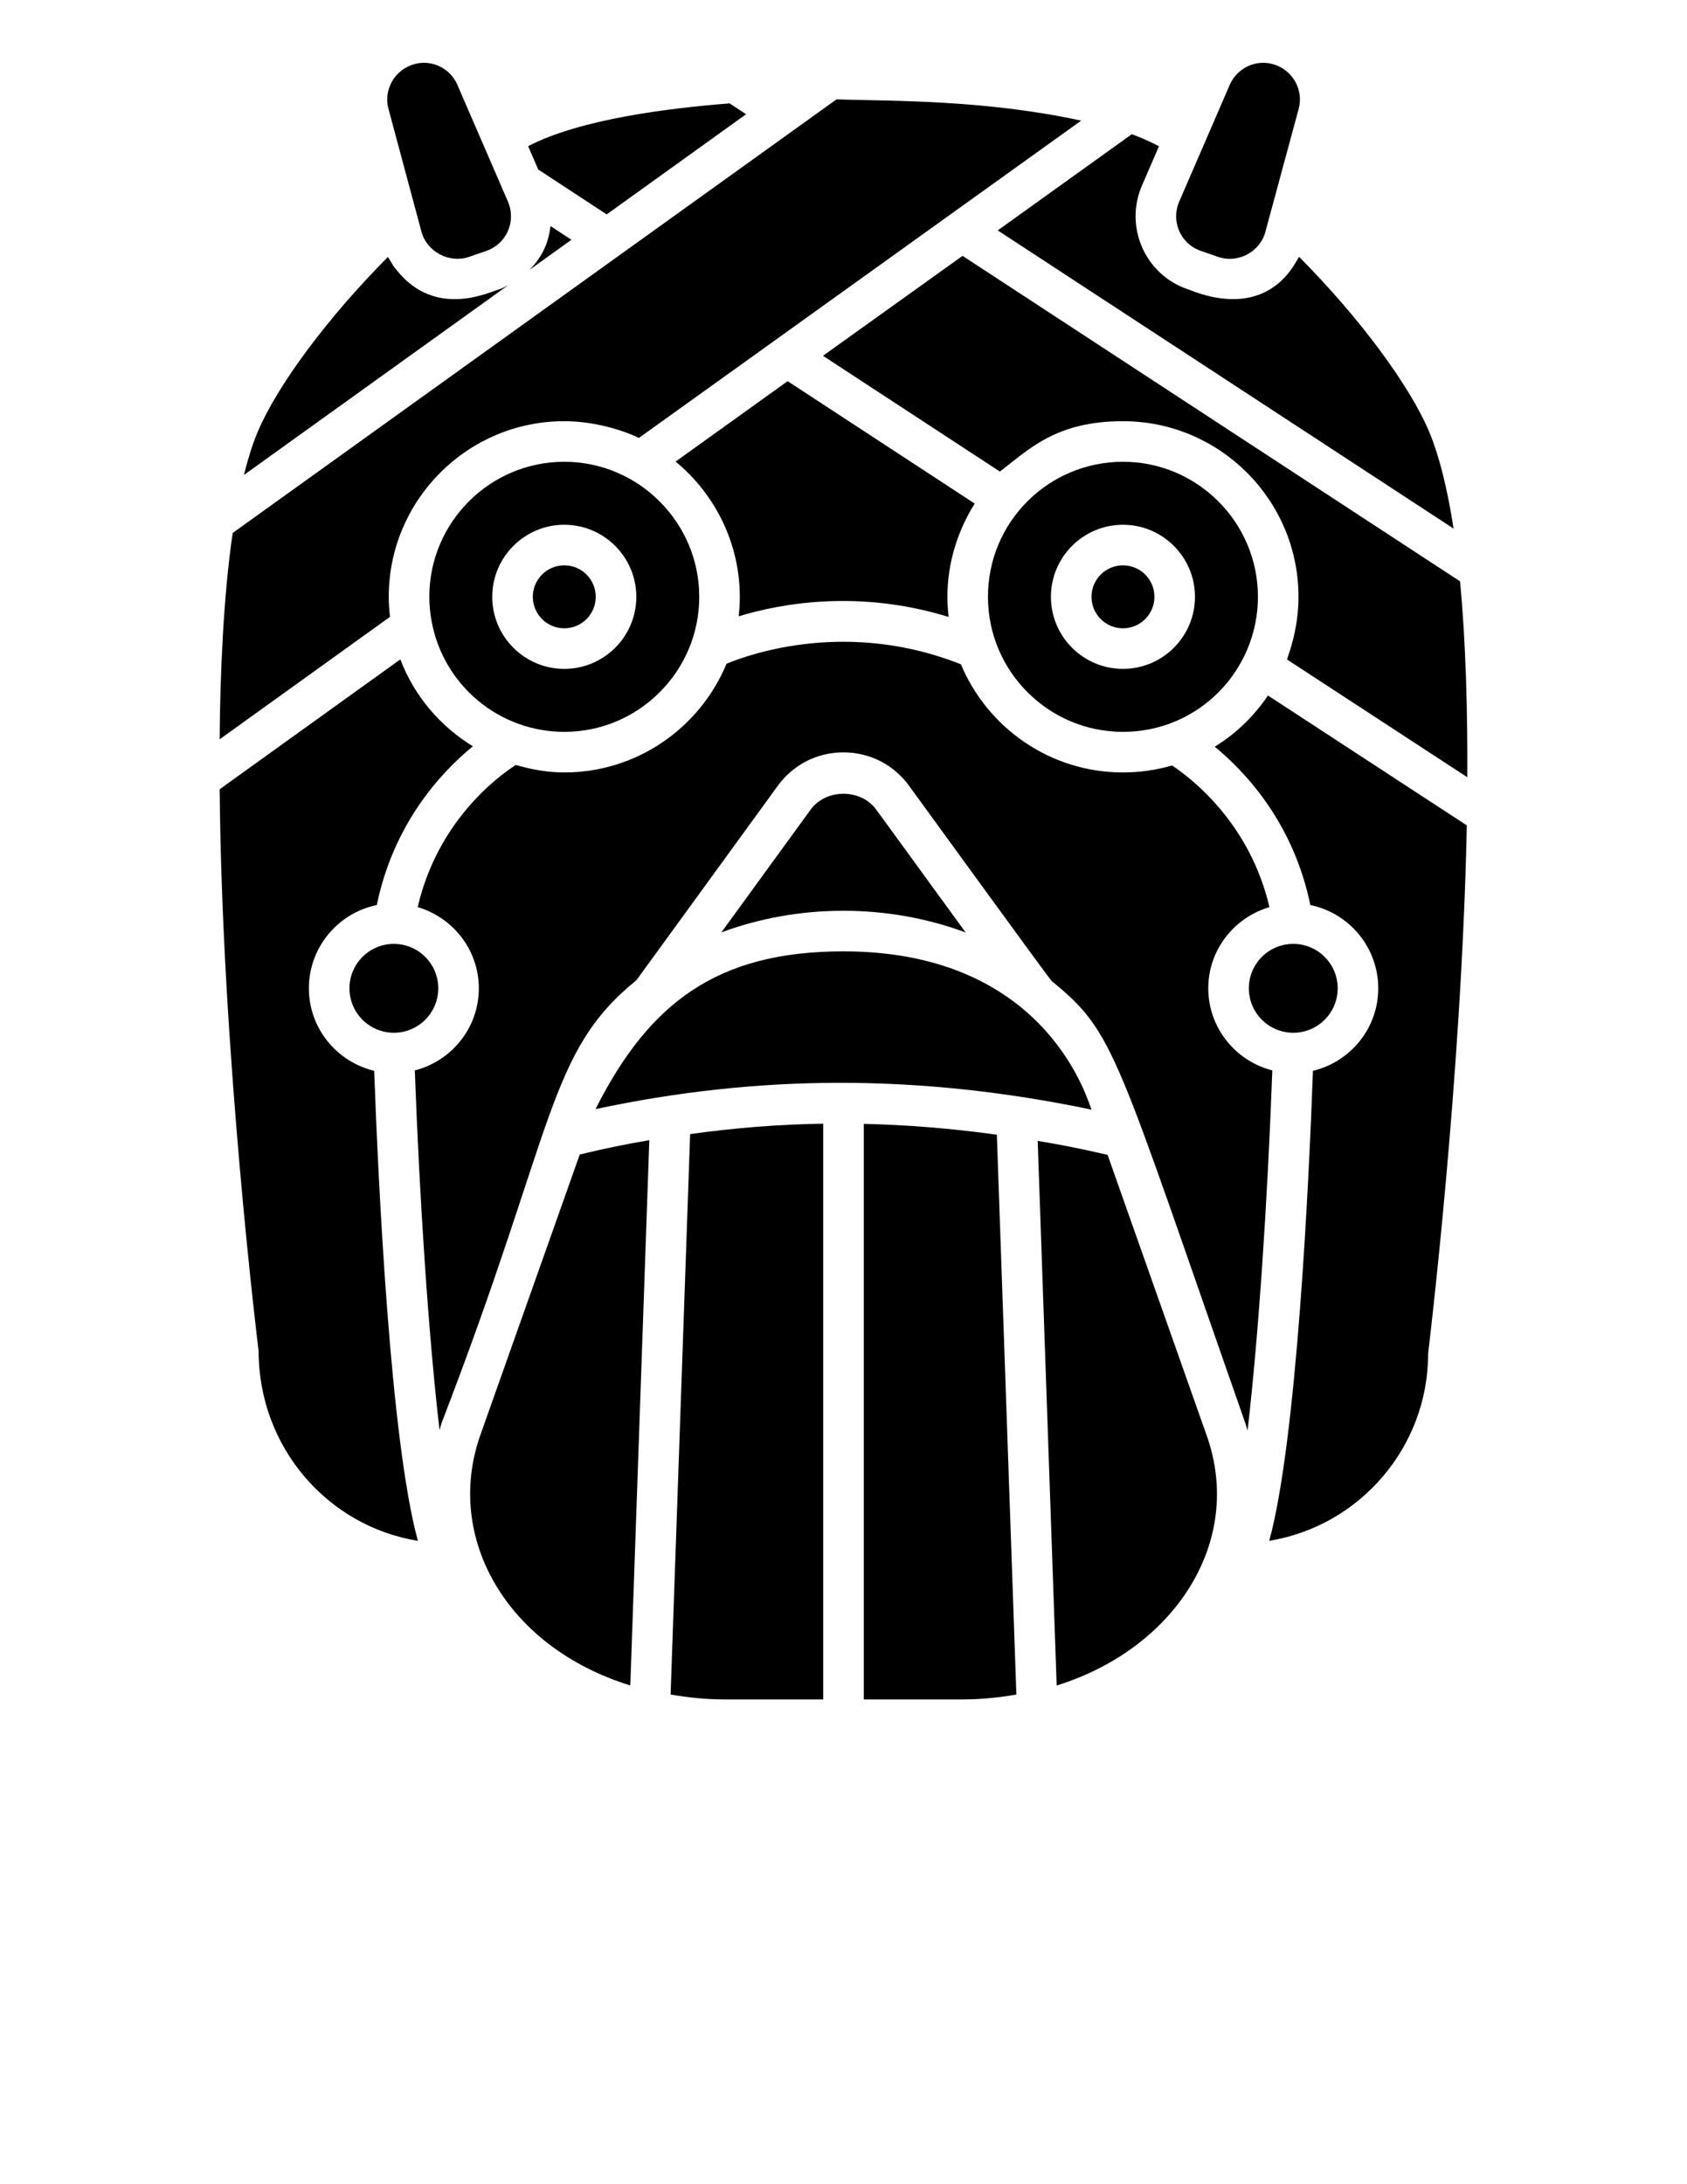 <?xml version="1.0" encoding="utf-8"?>
<!-- Generator: Adobe Illustrator 16.0.3, SVG Export Plug-In . SVG Version: 6.00 Build 0)  -->
<!DOCTYPE svg PUBLIC "-//W3C//DTD SVG 1.1//EN" "http://www.w3.org/Graphics/SVG/1.1/DTD/svg11.dtd">
<svg version="1.1" id="Layer_1" xmlns="http://www.w3.org/2000/svg" xmlns:xlink="http://www.w3.org/1999/xlink" x="0px" y="0px"
	 width="612px" height="792px" viewBox="0 0 612 792" enable-background="new 0 0 612 792" xml:space="preserve">
<g>
	<path d="M285.733,138.216l-40.646,29.154c14.522,11.969,23.297,29.887,23.297,49.044c0,2.39-0.157,4.741-0.416,7.064
		c15.778-4.8,43.854-9.745,76.175,0.231c-0.275-2.398-0.45-4.825-0.45-7.295c0-12.044,3.579-23.726,9.908-33.813L285.733,138.216z"
		/>
	<circle cx="204.706" cy="216.409" r="11.415"/>
	<path d="M141.427,223.146c-0.245-2.243-0.399-4.493-0.399-6.731c0-35.121,28.568-63.688,63.679-63.688
		c9.501,0,19.673,2.553,27.083,6.064c18.333-13.147,140.517-100.767,160.439-115.053c-35.153-7.603-68.521-7.073-88.777-7.699
		L84.413,193.257c-0.008,0.057-0.016,0.116-0.025,0.173c-3.344,22.828-4.559,51.476-4.702,74.64l61.772-44.384
		C141.437,223.506,141.447,223.325,141.427,223.146z"/>
	<path d="M204.706,167.441c-26.997,0-48.964,21.967-48.964,48.973c0,3.056,0.307,6.141,0.901,9.197
		c4.388,23.059,24.602,39.767,48.063,39.767c26.997,0,48.963-21.967,48.963-48.964C253.669,189.389,231.583,167.441,204.706,167.441
		z M204.706,242.539c-14.409,0-26.134-11.716-26.134-26.125c0-14.409,11.726-26.134,26.134-26.134
		c14.408,0,26.134,11.726,26.134,26.134C230.84,230.822,219.114,242.539,204.706,242.539z"/>
	<path d="M210.323,418.623l-36.178,102.053c-12.816,36.86,9.483,76.54,54.512,90.485l6.898-197.728
		C227.159,414.874,220.26,416.226,210.323,418.623z"/>
	<path d="M112.058,358.371c0-14.875,10.598-27.327,24.637-30.202c6.096-29.605,23.336-48.156,34.85-57.558
		c-11.83-7.253-21.249-18.195-26.314-31.52l-65.539,47.095c0.795,95.745,13.983,202.593,14.116,203.68
		c0.054,35.028,25.105,63.553,57.796,68.852c-10.053-36.576-14.43-131.039-15.857-170.437
		C122.197,385.039,112.058,372.898,112.058,358.371z"/>
	<circle cx="142.881" cy="358.371" r="16.109"/>
	<path d="M435.547,90.944l6.332,2.203c7.224,2.5,15.242-1.839,17.158-9.043c0.27-0.997,12.369-45.659,12.1-44.662
		c1.781-6.62-1.936-13.613-8.469-15.893c-1.466-0.527-2.932-0.776-4.417-0.776c-5.25,0-10.011,3.143-12.138,8.009
		c-3.5,8.081-19.34,44.654-18.326,42.315C424.705,80.208,428.252,88.394,435.547,90.944z"/>
	<path d="M527.319,191.674c-2.241-14.473-5.143-26.098-8.666-34.657c-7.118-17.196-25.579-41.941-47.373-63.889
		c-0.181,0.365-0.442,0.674-0.639,1.028c-13.175,23.833-38.942,10.708-39.924,10.679c-15.388-5.338-22.919-22.714-16.42-37.611
		l6.145-14.19c-3.481-1.818-6.784-3.271-9.88-4.355L361.95,83.547L527.319,191.674z"/>
	<path d="M220.091,77.743l50.563-36.318l-5.96-3.936c-21.415,1.662-54.045,5.604-73.102,15.507l3.669,8.478L220.091,77.743z"/>
	<path d="M181.331,104.835c-3.656,0.972-23.23,10.911-37.425-6.877c-0.766-0.935-1.204-1.439-2.432-3.592
		c-0.235-0.408-0.539-0.768-0.753-1.19c-21.794,21.929-40.284,46.674-47.421,63.87c-1.754,4.25-3.358,9.352-4.816,15.18
		l95.837-68.792C183.331,103.917,182.38,104.471,181.331,104.835z"/>
	<path d="M152.907,84.056c1.973,7.243,10.068,11.563,17.263,9.091l6.333-2.203c7.24-2.532,10.863-10.676,7.76-17.857
		c-12.619-29.083-18.475-42.654-18.336-42.334c-2.117-4.838-6.878-7.98-12.128-7.98c-1.476,0-2.941,0.25-4.35,0.757
		c-6.601,2.29-10.318,9.274-8.526,15.932L152.907,84.056z"/>
	<path d="M192.069,97.873l15.226-10.929l-7.579-4.966C198.943,88.038,196.961,92.853,192.069,97.873z"/>
	<path d="M243.276,614.451c6.268,1.066,12.753,1.776,19.609,1.776h35.753V407.455c-15.961,0.24-32.136,1.504-48.273,3.779
		L243.276,614.451z"/>
	<circle cx="469.163" cy="358.371" r="16.114"/>
	<circle cx="407.382" cy="216.409" r="11.415"/>
	<path d="M407.381,265.377c27.453,0,48.964-22.283,48.964-48.963c0-27.006-21.967-48.973-48.964-48.973
		c-26.871,0-48.973,21.666-48.973,48.973C358.408,243.411,380.375,265.377,407.381,265.377z M407.381,190.28
		c14.408,0,26.125,11.726,26.125,26.134c0,14.408-11.716,26.125-26.125,26.125c-14.408,0-26.134-11.716-26.134-26.125
		C381.247,202.005,392.973,190.28,407.381,190.28z"/>
	<path d="M440.671,270.756c11.516,9.444,28.616,27.953,34.683,57.413c14.04,2.875,24.638,15.327,24.638,30.202
		c0,14.527-10.14,26.667-23.688,29.91c-1.43,39.394-5.812,133.841-15.858,170.42c32.648-5.32,57.653-33.751,57.653-67.925
		c0.18-1.879,12.15-99.406,14.021-191.487l-72.13-47.094C454.866,259.783,448.285,266.091,440.671,270.756z"/>
	<path d="M529.658,210.792L349.183,92.774c-0.985,0.705-53.96,38.63-50.627,36.244l64.173,41.968
		c10.762-8.231,20.441-18.26,44.652-18.26c35.111,0,63.679,28.568,63.679,63.688c0,12.337-3.963,21.732-4.177,22.714l65.412,42.699
		C532.439,258.789,531.766,232.459,529.658,210.792z"/>
	<path d="M438.334,358.371c0-13.974,9.412-25.675,22.184-29.442c-7.08-30.328-28.058-46.547-35.319-51.366
		c-5.693,1.645-11.674,2.53-17.817,2.53c-26.453,0-49.176-16.214-58.786-39.219c-40.6-16.113-75.705-4.069-85.035-0.209
		c-9.56,23.112-32.329,39.428-58.854,39.428c-6.109,0-11.967-1.086-17.606-2.721c-7.08,4.594-28.409,20.672-35.577,51.555
		c12.774,3.764,22.182,15.467,22.182,29.444c0,14.358-9.909,26.356-23.219,29.766c1.718,47.155,4.986,96.237,8.961,130.4
		c0.279-0.911,0.504-1.836,0.817-2.737c41.582-107.721,38.208-134.055,70.641-160.404l51.274-70.485
		c5.614-7.692,14.284-12.1,23.797-12.1c9.513,0,18.183,4.407,23.787,12.09c10.694,14.634,50.49,69.554,51.856,70.921
		c23.018,18.715,22.906,25.536,70.059,159.939c0.347,0.979,0.598,1.981,0.903,2.971c3.984-34.171,7.26-83.353,8.981-130.595
		C448.251,384.728,438.334,372.729,438.334,358.371z"/>
	<path d="M396.011,402.361c-0.898-0.981-14.722-57.393-90.034-57.393c-45.427,0-70.318,18.259-89.937,57.203
		C274.748,389.655,332.875,389.192,396.011,402.361z"/>
	<path d="M313.354,407.52v208.708h35.714c6.899,0,13.4-0.708,19.648-1.766l-7.083-203.01
		C345.229,409.18,329.181,407.883,313.354,407.52z"/>
	<path d="M350.314,338.119l-32.439-44.548c-5.595-7.664-18.192-7.673-23.807,0.01l-32.369,44.498
		c13.651-5.068,28.647-7.826,44.277-7.826C321.574,330.253,336.596,333.026,350.314,338.119z"/>
	<path d="M401.803,418.756c-10.586-2.441-17.637-3.794-25.358-5.057l6.89,197.469c42.761-13.276,68.043-52.063,54.474-90.502
		L401.803,418.756z"/>
</g>
</svg>
